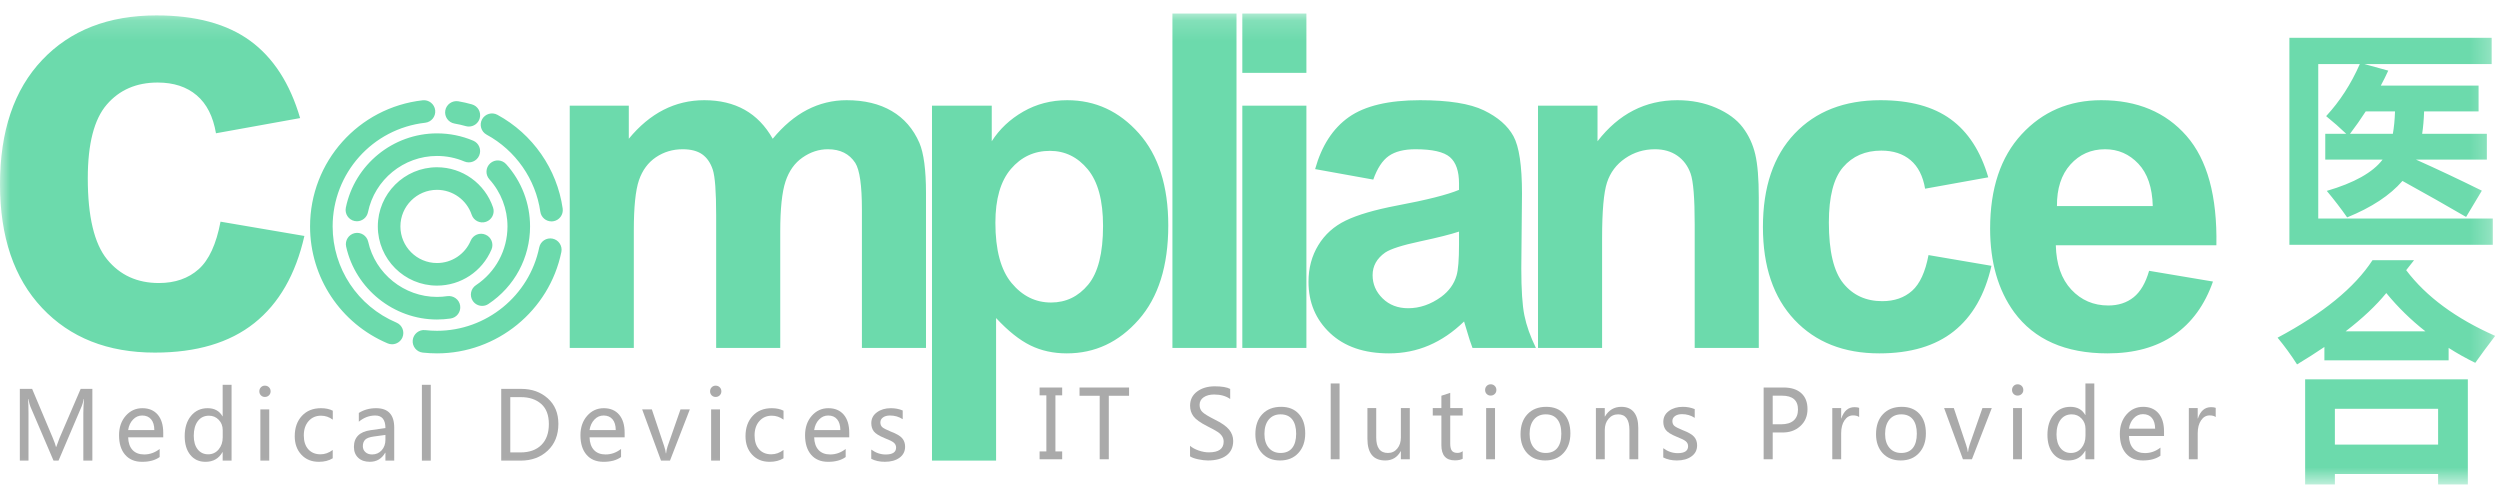 <?xml version="1.0" encoding="UTF-8"?>
<svg width="123px" height="24px" viewBox="0 0 123 24" version="1.1" xmlns="http://www.w3.org/2000/svg" xmlns:xlink="http://www.w3.org/1999/xlink">
    <!-- Generator: Sketch 40.3 (33839) - http://www.bohemiancoding.com/sketch -->
    <title>Logo</title>
    <desc>Created with Sketch.</desc>
    <defs>
        <polygon id="path-1" points="0 23.333 122.763 23.333 122.763 0.165 0 0.165"></polygon>
        <polygon id="path-3" points="0 23.836 122.763 23.836 122.763 0.667 0 0.667"></polygon>
    </defs>
    <g id="Page-1" stroke="none" stroke-width="1" fill="none" fill-rule="evenodd">
        <g id="2-1-1-1-首营-产品资质-产品资质查询" transform="translate(-30, -13)">
            <g id="header">
                <g id="Logo" transform="translate(30, 13)">
                    <g id="Group-3" transform="translate(0, 0.502)">
                        <mask id="mask-2" fill="white">
                            <use xlink:href="#path-1"></use>
                        </mask>
                        <g id="Clip-2"></g>
                        <path d="M19.8,16.098 C19.71,16.309 19.504,16.436 19.288,16.436 C19.215,16.436 19.142,16.422 19.072,16.392 C16.753,15.41 15.255,13.151 15.255,10.639 C15.255,7.456 17.637,4.789 20.796,4.432 C21.099,4.398 21.376,4.618 21.411,4.922 C21.446,5.228 21.226,5.502 20.921,5.537 C18.325,5.83 16.366,8.023 16.366,10.639 C16.366,12.704 17.598,14.561 19.505,15.37 C19.787,15.489 19.919,15.814 19.8,16.098 L19.8,16.098 Z M24.258,9.706 C24.357,9.996 24.201,10.312 23.911,10.411 C23.62,10.51 23.304,10.354 23.206,10.062 C22.958,9.33 22.272,8.838 21.5,8.838 C20.508,8.838 19.7,9.646 19.7,10.639 C19.7,11.632 20.508,12.439 21.5,12.439 C22.225,12.439 22.876,12.007 23.159,11.338 C23.278,11.054 23.608,10.922 23.888,11.044 C24.17,11.163 24.302,11.488 24.182,11.772 C23.724,12.853 22.672,13.55 21.5,13.55 C19.895,13.55 18.589,12.244 18.589,10.639 C18.589,9.034 19.895,7.727 21.5,7.727 C22.749,7.727 23.857,8.522 24.258,9.706 L24.258,9.706 Z M21.908,4.934 C21.96,4.633 22.251,4.432 22.55,4.481 C22.777,4.52 23.001,4.571 23.219,4.633 C23.514,4.716 23.686,5.024 23.602,5.318 C23.534,5.564 23.31,5.724 23.068,5.724 C23.018,5.724 22.968,5.717 22.917,5.703 C22.736,5.652 22.55,5.61 22.362,5.577 C22.059,5.525 21.856,5.237 21.908,4.934 L21.908,4.934 Z M27.684,9.758 C27.727,10.061 27.516,10.342 27.212,10.386 C27.186,10.389 27.16,10.391 27.134,10.391 C26.861,10.391 26.624,10.192 26.584,9.914 C26.357,8.316 25.369,6.899 23.942,6.123 C23.672,5.976 23.572,5.639 23.718,5.368 C23.865,5.1 24.204,5 24.472,5.146 C26.208,6.089 27.408,7.814 27.684,9.758 L27.684,9.758 Z M27.619,11.896 C27.026,14.787 24.453,16.884 21.5,16.884 C21.263,16.884 21.029,16.87 20.799,16.846 C20.494,16.813 20.274,16.538 20.306,16.233 C20.34,15.928 20.619,15.704 20.918,15.74 C21.11,15.761 21.303,15.773 21.5,15.773 C23.928,15.773 26.043,14.049 26.53,11.672 C26.592,11.371 26.881,11.178 27.186,11.239 C27.487,11.301 27.68,11.595 27.619,11.896 L27.619,11.896 Z M24.968,10.639 C24.968,9.78 24.652,8.956 24.078,8.32 C23.872,8.09 23.89,7.74 24.118,7.534 C24.346,7.328 24.698,7.347 24.903,7.575 C25.661,8.417 26.079,9.506 26.079,10.639 C26.079,12.176 25.314,13.602 24.03,14.454 C23.936,14.518 23.829,14.548 23.724,14.548 C23.543,14.548 23.367,14.461 23.26,14.3 C23.09,14.044 23.16,13.699 23.415,13.53 C24.388,12.884 24.968,11.803 24.968,10.639 L24.968,10.639 Z M22.01,14.068 C22.312,14.029 22.596,14.234 22.64,14.538 C22.684,14.842 22.474,15.124 22.17,15.169 C21.952,15.2 21.728,15.218 21.5,15.218 C19.369,15.218 17.489,13.709 17.03,11.63 C16.963,11.33 17.153,11.034 17.452,10.968 C17.751,10.902 18.048,11.091 18.115,11.391 C18.462,12.964 19.886,14.106 21.5,14.106 C21.674,14.106 21.843,14.093 22.01,14.068 L22.01,14.068 Z M21.5,6.06 C22.117,6.06 22.716,6.18 23.282,6.419 C23.565,6.538 23.698,6.864 23.578,7.147 C23.459,7.43 23.132,7.562 22.85,7.444 C22.422,7.262 21.968,7.171 21.5,7.171 C19.86,7.171 18.432,8.336 18.104,9.94 C18.05,10.202 17.818,10.384 17.56,10.384 C17.523,10.384 17.485,10.38 17.448,10.373 C17.147,10.311 16.953,10.017 17.015,9.716 C17.448,7.598 19.334,6.06 21.5,6.06 L21.5,6.06 Z M10.85,10.404 L14.976,11.107 C14.547,13 13.725,14.43 12.51,15.396 C11.294,16.362 9.664,16.846 7.622,16.846 C5.3,16.846 3.45,16.114 2.07,14.649 C0.69,13.184 0,11.156 0,8.566 C0,5.946 0.692,3.906 2.078,2.446 C3.462,0.986 5.336,0.256 7.697,0.256 C9.63,0.256 11.166,0.672 12.308,1.504 C13.448,2.336 14.268,3.604 14.766,5.308 L10.626,6.055 C10.486,5.228 10.17,4.605 9.677,4.187 C9.184,3.768 8.544,3.559 7.757,3.559 C6.71,3.559 5.876,3.92 5.253,4.643 C4.63,5.365 4.319,6.574 4.319,8.267 C4.319,10.15 4.636,11.48 5.268,12.258 C5.901,13.034 6.75,13.423 7.816,13.423 C8.614,13.423 9.266,13.196 9.774,12.743 C10.282,12.29 10.641,11.51 10.85,10.404 L10.85,10.404 Z M101.202,9.636 C101.195,8.775 101.416,8.094 101.864,7.593 C102.314,7.092 102.882,6.841 103.57,6.841 C104.214,6.841 104.76,7.079 105.208,7.554 C105.658,8.029 105.893,8.723 105.916,9.636 L101.202,9.636 Z M107.576,6.184 C106.551,5.014 105.152,4.428 103.38,4.428 C101.801,4.428 100.496,4.988 99.463,6.106 C98.431,7.224 97.914,8.772 97.914,10.746 C97.914,12.4 98.307,13.769 99.093,14.854 C100.088,16.208 101.621,16.884 103.694,16.884 C105.002,16.884 106.093,16.584 106.965,15.982 C107.836,15.379 108.474,14.502 108.878,13.35 L105.736,12.822 C105.564,13.421 105.31,13.855 104.973,14.124 C104.636,14.394 104.221,14.528 103.727,14.528 C103.002,14.528 102.396,14.268 101.91,13.748 C101.423,13.228 101.169,12.501 101.146,11.566 L109.046,11.566 C109.091,9.15 108.601,7.356 107.576,6.184 L107.576,6.184 Z M94.883,12.048 L97.98,12.576 C97.658,13.997 97.042,15.07 96.129,15.796 C95.216,16.522 93.993,16.884 92.46,16.884 C90.716,16.884 89.326,16.335 88.29,15.235 C87.254,14.135 86.736,12.613 86.736,10.668 C86.736,8.7 87.256,7.168 88.296,6.072 C89.336,4.977 90.742,4.428 92.516,4.428 C93.967,4.428 95.12,4.741 95.977,5.366 C96.834,5.99 97.449,6.942 97.823,8.222 L94.715,8.782 C94.61,8.162 94.372,7.694 94.002,7.38 C93.632,7.066 93.151,6.908 92.56,6.908 C91.775,6.908 91.148,7.18 90.681,7.722 C90.213,8.264 89.98,9.172 89.98,10.443 C89.98,11.858 90.217,12.856 90.692,13.44 C91.167,14.023 91.805,14.315 92.605,14.315 C93.204,14.315 93.694,14.145 94.076,13.804 C94.457,13.464 94.726,12.878 94.883,12.048 L94.883,12.048 Z M86.358,7.088 C86.474,7.582 86.532,8.289 86.532,9.209 L86.532,16.615 L83.379,16.615 L83.379,10.533 C83.379,9.246 83.312,8.414 83.177,8.036 C83.042,7.658 82.823,7.365 82.52,7.155 C82.217,6.946 81.852,6.841 81.426,6.841 C80.88,6.841 80.39,6.991 79.956,7.29 C79.522,7.589 79.225,7.986 79.064,8.48 C78.903,8.973 78.823,9.886 78.823,11.218 L78.823,16.615 L75.67,16.615 L75.67,4.698 L78.598,4.698 L78.598,6.448 C79.638,5.102 80.947,4.428 82.526,4.428 C83.222,4.428 83.858,4.554 84.434,4.804 C85.01,5.055 85.445,5.375 85.741,5.764 C86.036,6.153 86.242,6.594 86.358,7.088 L86.358,7.088 Z M71.784,11.52 C71.784,12.276 71.743,12.789 71.661,13.058 C71.541,13.47 71.291,13.818 70.909,14.102 C70.393,14.476 69.85,14.663 69.282,14.663 C68.773,14.663 68.354,14.502 68.025,14.18 C67.696,13.858 67.532,13.477 67.532,13.036 C67.532,12.587 67.737,12.216 68.149,11.925 C68.418,11.745 68.99,11.562 69.866,11.375 C70.741,11.188 71.38,11.027 71.784,10.892 L71.784,11.52 Z M74.848,12.699 L74.882,9.018 C74.882,7.649 74.742,6.708 74.461,6.196 C74.18,5.684 73.696,5.261 73.008,4.928 C72.319,4.595 71.272,4.428 69.866,4.428 C68.317,4.428 67.15,4.706 66.364,5.259 C65.579,5.813 65.025,6.666 64.704,7.818 L67.565,8.334 C67.76,7.78 68.014,7.393 68.328,7.172 C68.642,6.952 69.08,6.841 69.641,6.841 C70.472,6.841 71.036,6.97 71.336,7.228 C71.635,7.486 71.784,7.919 71.784,8.525 L71.784,8.839 C71.216,9.078 70.195,9.336 68.721,9.613 C67.628,9.822 66.792,10.068 66.213,10.348 C65.633,10.628 65.182,11.032 64.861,11.56 C64.539,12.088 64.378,12.688 64.378,13.361 C64.378,14.378 64.732,15.22 65.439,15.886 C66.146,16.552 67.112,16.884 68.34,16.884 C69.035,16.884 69.69,16.754 70.303,16.492 C70.916,16.23 71.493,15.838 72.032,15.314 C72.054,15.374 72.091,15.497 72.144,15.684 C72.263,16.096 72.364,16.406 72.446,16.615 L75.566,16.615 C75.29,16.047 75.1,15.514 75,15.016 C74.898,14.518 74.848,13.746 74.848,12.699 L74.848,12.699 Z M61.122,16.616 L64.275,16.616 L64.275,4.698 L61.122,4.698 L61.122,16.616 Z M61.122,3.082 L64.275,3.082 L64.275,0.164 L61.122,0.164 L61.122,3.082 Z M57.683,16.615 L60.836,16.615 L60.836,0.164 L57.683,0.164 L57.683,16.615 Z M53.54,13.502 C53.054,14.089 52.444,14.382 51.711,14.382 C50.948,14.382 50.301,14.062 49.77,13.423 C49.238,12.783 48.973,11.794 48.973,10.455 C48.973,9.288 49.228,8.407 49.736,7.812 C50.245,7.217 50.884,6.92 51.655,6.92 C52.396,6.92 53.017,7.223 53.518,7.828 C54.019,8.434 54.27,9.362 54.27,10.612 C54.27,11.951 54.026,12.914 53.54,13.502 L53.54,13.502 Z M52.508,4.428 C51.715,4.428 50.993,4.616 50.342,4.99 C49.692,5.364 49.175,5.85 48.794,6.448 L48.794,4.698 L45.854,4.698 L45.854,22.16 L49.007,22.16 L49.007,15.146 C49.598,15.781 50.161,16.23 50.696,16.492 C51.23,16.754 51.827,16.884 52.486,16.884 C53.87,16.884 55.048,16.333 56.02,15.23 C56.993,14.126 57.479,12.58 57.479,10.59 C57.479,8.652 56.996,7.141 56.032,6.056 C55.066,4.971 53.892,4.428 52.508,4.428 L52.508,4.428 Z M45.234,6.527 C45.45,7.036 45.559,7.859 45.559,8.996 L45.559,16.615 L42.406,16.615 L42.406,9.804 C42.406,8.622 42.297,7.859 42.08,7.514 C41.788,7.066 41.34,6.841 40.734,6.841 C40.292,6.841 39.877,6.976 39.488,7.246 C39.099,7.514 38.818,7.909 38.646,8.429 C38.474,8.949 38.388,9.77 38.388,10.892 L38.388,16.615 L35.235,16.615 L35.235,10.084 C35.235,8.925 35.179,8.176 35.067,7.84 C34.954,7.504 34.78,7.253 34.545,7.088 C34.31,6.924 33.99,6.841 33.586,6.841 C33.099,6.841 32.662,6.972 32.272,7.234 C31.884,7.496 31.605,7.874 31.436,8.367 C31.268,8.861 31.184,9.68 31.184,10.825 L31.184,16.615 L28.031,16.615 L28.031,4.698 L30.937,4.698 L30.937,6.325 C31.977,5.061 33.215,4.428 34.652,4.428 C35.414,4.428 36.077,4.586 36.638,4.9 C37.199,5.214 37.659,5.69 38.018,6.325 C38.542,5.69 39.106,5.214 39.712,4.9 C40.318,4.586 40.966,4.428 41.654,4.428 C42.529,4.428 43.27,4.606 43.876,4.962 C44.482,5.317 44.934,5.839 45.234,6.527 L45.234,6.527 Z M115.404,15.8 C116.236,15.161 116.903,14.533 117.405,13.916 C117.978,14.615 118.621,15.242 119.331,15.8 L115.404,15.8 Z M118.384,12.791 L118.771,12.3 L116.727,12.3 C115.844,13.653 114.288,14.923 112.057,16.112 C112.402,16.528 112.721,16.966 113.015,17.427 C113.496,17.137 113.944,16.851 114.36,16.569 L114.36,17.226 L120.472,17.226 L120.472,16.614 C120.888,16.881 121.325,17.126 121.784,17.349 C122.056,16.962 122.383,16.52 122.763,16.023 C120.826,15.168 119.366,14.091 118.384,12.791 L118.384,12.791 Z M114.876,21.372 L119.955,21.372 L119.955,19.611 L114.876,19.611 L114.876,21.372 Z M113.413,23.334 L114.876,23.334 L114.876,22.82 L119.955,22.82 L119.955,23.334 L121.418,23.334 L121.418,18.162 L113.413,18.162 L113.413,23.334 Z M116.394,4.978 L117.835,4.978 C117.821,5.402 117.785,5.77 117.728,6.082 L115.619,6.082 C115.891,5.725 116.15,5.358 116.394,4.978 L116.394,4.978 Z M122.645,10.25 L114.058,10.25 L114.058,2.65 L116.103,2.65 C115.672,3.63 115.12,4.484 114.446,5.212 C114.804,5.502 115.134,5.792 115.436,6.082 L114.403,6.082 L114.403,7.352 L117.222,7.352 C116.741,7.984 115.827,8.496 114.478,8.89 C114.844,9.328 115.178,9.763 115.479,10.194 C116.684,9.704 117.592,9.106 118.201,8.4 C119.384,9.054 120.428,9.644 121.332,10.172 L122.107,8.879 C120.995,8.329 119.916,7.82 118.868,7.352 L122.354,7.352 L122.354,6.082 L119.17,6.082 C119.22,5.755 119.252,5.387 119.266,4.978 L121.946,4.978 L121.946,3.708 L117.136,3.708 C117.265,3.47 117.387,3.226 117.502,2.973 L116.329,2.65 L122.591,2.65 L122.591,1.357 L112.638,1.357 L112.638,11.542 L122.645,11.542 L122.645,10.25 Z" id="Fill-1" fill="#6CDAAC" mask="url(#mask-2)"></path>
                    </g>
                    <polygon id="Fill-4" fill="#AAAAAA" points="52.259 19.451 51.927 19.451 51.927 22.21 52.259 22.21 52.259 22.596 51.148 22.596 51.148 22.21 51.481 22.21 51.481 19.451 51.148 19.451 51.148 19.066 52.259 19.066"></polygon>
                    <polygon id="Fill-6" fill="#AAAAAA" points="55.55 19.472 54.553 19.472 54.553 22.596 54.105 22.596 54.105 19.472 53.113 19.472 53.113 19.066 55.55 19.066"></polygon>
                    <path d="M58.55,21.933 C58.655,22.027 58.797,22.104 58.973,22.165 C59.15,22.226 59.318,22.256 59.477,22.256 C59.962,22.256 60.204,22.08 60.204,21.727 C60.204,21.629 60.178,21.54 60.126,21.461 C60.074,21.382 60.003,21.312 59.912,21.252 C59.821,21.191 59.651,21.097 59.401,20.971 C59.055,20.795 58.827,20.631 58.717,20.48 C58.607,20.329 58.552,20.156 58.552,19.962 C58.552,19.669 58.667,19.436 58.897,19.264 C59.128,19.092 59.419,19.007 59.769,19.007 C60.113,19.007 60.365,19.05 60.525,19.135 L60.525,19.631 C60.317,19.484 60.054,19.41 59.736,19.41 C59.525,19.41 59.353,19.455 59.22,19.546 C59.087,19.636 59.02,19.762 59.02,19.922 C59.02,20.066 59.066,20.182 59.159,20.272 C59.251,20.362 59.451,20.484 59.758,20.639 C60.097,20.804 60.335,20.97 60.47,21.135 C60.605,21.301 60.673,21.487 60.673,21.694 C60.673,22.003 60.563,22.241 60.342,22.407 C60.122,22.572 59.817,22.655 59.426,22.655 C59.289,22.655 59.13,22.636 58.948,22.597 C58.765,22.558 58.633,22.51 58.55,22.452 L58.55,21.933 Z" id="Fill-8" fill="#AAAAAA"></path>
                    <path d="M62.21,21.35 C62.21,21.64 62.281,21.868 62.425,22.035 C62.569,22.202 62.761,22.286 63.003,22.286 C63.253,22.286 63.444,22.204 63.575,22.041 C63.705,21.878 63.771,21.643 63.771,21.338 C63.771,21.031 63.705,20.796 63.575,20.632 C63.444,20.468 63.253,20.386 63.003,20.386 C62.759,20.386 62.565,20.472 62.423,20.642 C62.281,20.814 62.21,21.05 62.21,21.35 M61.764,21.363 C61.764,20.947 61.878,20.618 62.105,20.378 C62.333,20.137 62.641,20.016 63.031,20.016 C63.401,20.016 63.691,20.132 63.901,20.364 C64.112,20.596 64.217,20.916 64.217,21.324 C64.217,21.722 64.105,22.044 63.88,22.288 C63.656,22.532 63.355,22.655 62.977,22.655 C62.609,22.655 62.314,22.536 62.094,22.3 C61.874,22.062 61.764,21.751 61.764,21.363" id="Fill-10" fill="#AAAAAA"></path>
                    <mask id="mask-4" fill="white">
                        <use xlink:href="#path-3"></use>
                    </mask>
                    <g id="Clip-13"></g>
                    <polygon id="Fill-12" fill="#AAAAAA" mask="url(#mask-4)" points="65.47 22.596 65.907 22.596 65.907 18.866 65.47 18.866"></polygon>
                    <path d="M69.362,22.596 L68.923,22.596 L68.923,22.199 L68.914,22.199 C68.749,22.503 68.495,22.655 68.154,22.655 C67.57,22.655 67.277,22.298 67.277,21.584 L67.277,20.076 L67.71,20.076 L67.71,21.518 C67.71,22.03 67.902,22.286 68.285,22.286 C68.476,22.286 68.629,22.214 68.746,22.07 C68.864,21.927 68.923,21.746 68.923,21.526 L68.923,20.076 L69.362,20.076 L69.362,22.596 Z" id="Fill-14" fill="#AAAAAA" mask="url(#mask-4)"></path>
                    <path d="M71.964,22.571 C71.869,22.624 71.74,22.65 71.578,22.65 C71.137,22.65 70.916,22.4 70.916,21.9 L70.916,20.445 L70.492,20.445 L70.492,20.076 L70.916,20.076 L70.916,19.47 L71.351,19.328 L71.351,20.076 L71.964,20.076 L71.964,20.445 L71.351,20.445 L71.351,21.821 C71.351,21.986 71.378,22.105 71.433,22.176 C71.488,22.248 71.58,22.283 71.707,22.283 C71.806,22.283 71.891,22.255 71.964,22.199 L71.964,22.571 Z" id="Fill-15" fill="#AAAAAA" mask="url(#mask-4)"></path>
                    <path d="M73.118,22.596 L73.555,22.596 L73.555,20.076 L73.118,20.076 L73.118,22.596 Z M73.067,19.187 C73.067,19.108 73.093,19.042 73.146,18.988 C73.199,18.934 73.264,18.907 73.341,18.907 C73.42,18.907 73.487,18.933 73.541,18.986 C73.595,19.04 73.622,19.106 73.622,19.187 C73.622,19.266 73.595,19.332 73.541,19.384 C73.487,19.436 73.42,19.463 73.341,19.463 C73.263,19.463 73.197,19.436 73.145,19.384 C73.093,19.332 73.067,19.266 73.067,19.187 L73.067,19.187 Z" id="Fill-16" fill="#AAAAAA" mask="url(#mask-4)"></path>
                    <path d="M75.256,21.35 C75.256,21.64 75.328,21.868 75.471,22.035 C75.615,22.202 75.808,22.286 76.05,22.286 C76.3,22.286 76.49,22.204 76.621,22.041 C76.752,21.878 76.817,21.643 76.817,21.338 C76.817,21.031 76.752,20.796 76.621,20.632 C76.49,20.468 76.3,20.386 76.05,20.386 C75.804,20.386 75.611,20.472 75.469,20.642 C75.327,20.814 75.256,21.05 75.256,21.35 M74.81,21.363 C74.81,20.947 74.924,20.618 75.152,20.378 C75.379,20.137 75.687,20.016 76.076,20.016 C76.447,20.016 76.737,20.132 76.948,20.364 C77.158,20.596 77.263,20.916 77.263,21.324 C77.263,21.722 77.151,22.044 76.926,22.288 C76.702,22.532 76.401,22.655 76.023,22.655 C75.655,22.655 75.36,22.536 75.14,22.3 C74.92,22.062 74.81,21.751 74.81,21.363" id="Fill-17" fill="#AAAAAA" mask="url(#mask-4)"></path>
                    <path d="M80.603,22.596 L80.168,22.596 L80.168,21.162 C80.168,20.644 79.983,20.386 79.613,20.386 C79.421,20.386 79.263,20.458 79.14,20.604 C79.017,20.75 78.955,20.934 78.955,21.158 L78.955,22.596 L78.518,22.596 L78.518,20.076 L78.955,20.076 L78.955,20.493 L78.964,20.493 C79.149,20.175 79.419,20.016 79.773,20.016 C80.043,20.016 80.25,20.105 80.391,20.282 C80.533,20.459 80.603,20.717 80.603,21.055 L80.603,22.596 Z" id="Fill-18" fill="#AAAAAA" mask="url(#mask-4)"></path>
                    <path d="M81.832,22.051 C82.052,22.213 82.29,22.295 82.544,22.295 C82.884,22.295 83.054,22.181 83.054,21.953 C83.054,21.856 83.017,21.776 82.943,21.713 C82.869,21.649 82.718,21.575 82.49,21.488 C82.216,21.375 82.04,21.264 81.957,21.154 C81.875,21.044 81.835,20.911 81.835,20.755 C81.835,20.531 81.928,20.352 82.112,20.218 C82.297,20.083 82.525,20.016 82.796,20.016 C83.006,20.016 83.2,20.053 83.38,20.128 L83.38,20.559 C83.196,20.437 82.986,20.376 82.754,20.376 C82.614,20.376 82.5,20.407 82.412,20.469 C82.324,20.532 82.281,20.614 82.281,20.715 C82.281,20.815 82.312,20.895 82.375,20.951 C82.438,21.007 82.578,21.079 82.796,21.167 C83.07,21.271 83.257,21.38 83.353,21.493 C83.45,21.605 83.498,21.744 83.498,21.909 C83.498,22.141 83.406,22.323 83.22,22.455 C83.036,22.589 82.796,22.655 82.502,22.655 C82.246,22.655 82.023,22.605 81.832,22.507 L81.832,22.051 Z" id="Fill-19" fill="#AAAAAA" mask="url(#mask-4)"></path>
                    <path d="M87.217,19.467 L87.217,20.875 L87.629,20.875 C87.901,20.875 88.108,20.813 88.249,20.687 C88.39,20.562 88.461,20.382 88.461,20.148 C88.461,19.694 88.198,19.467 87.671,19.467 L87.217,19.467 Z M87.217,21.277 L87.217,22.595 L86.771,22.595 L86.771,19.065 L87.752,19.065 C88.125,19.065 88.415,19.158 88.62,19.342 C88.826,19.525 88.929,19.788 88.929,20.13 C88.929,20.477 88.809,20.757 88.567,20.972 C88.327,21.187 88.026,21.288 87.665,21.277 L87.217,21.277 Z" id="Fill-20" fill="#AAAAAA" mask="url(#mask-4)"></path>
                    <path d="M91.47,20.518 C91.398,20.464 91.297,20.438 91.169,20.438 C91,20.438 90.86,20.519 90.75,20.68 C90.64,20.842 90.585,21.056 90.585,21.32 L90.585,22.596 L90.148,22.596 L90.148,20.076 L90.585,20.076 L90.585,20.588 L90.594,20.588 C90.718,20.218 90.934,20.032 91.24,20.032 C91.34,20.032 91.416,20.044 91.47,20.066 L91.47,20.518 Z" id="Fill-21" fill="#AAAAAA" mask="url(#mask-4)"></path>
                    <path d="M92.747,21.35 C92.747,21.64 92.818,21.868 92.962,22.035 C93.106,22.202 93.298,22.286 93.54,22.286 C93.79,22.286 93.981,22.204 94.112,22.041 C94.242,21.878 94.308,21.643 94.308,21.338 C94.308,21.031 94.242,20.796 94.112,20.632 C93.981,20.468 93.79,20.386 93.54,20.386 C93.296,20.386 93.102,20.472 92.96,20.642 C92.818,20.814 92.747,21.05 92.747,21.35 M92.301,21.363 C92.301,20.947 92.415,20.618 92.642,20.378 C92.87,20.137 93.178,20.016 93.568,20.016 C93.938,20.016 94.228,20.132 94.438,20.364 C94.649,20.596 94.754,20.916 94.754,21.324 C94.754,21.722 94.642,22.044 94.417,22.288 C94.193,22.532 93.892,22.655 93.514,22.655 C93.146,22.655 92.851,22.536 92.631,22.3 C92.411,22.062 92.301,21.751 92.301,21.363" id="Fill-22" fill="#AAAAAA" mask="url(#mask-4)"></path>
                    <path d="M97.996,20.076 L97.019,22.596 L96.577,22.596 L95.65,20.076 L96.127,20.076 L96.729,21.876 C96.778,22.02 96.807,22.141 96.816,22.238 L96.827,22.238 C96.842,22.11 96.868,21.993 96.905,21.885 L97.536,20.076 L97.996,20.076 Z" id="Fill-23" fill="#AAAAAA" mask="url(#mask-4)"></path>
                    <path d="M99.043,22.596 L99.48,22.596 L99.48,20.076 L99.043,20.076 L99.043,22.596 Z M98.992,19.187 C98.992,19.108 99.018,19.042 99.071,18.988 C99.124,18.934 99.189,18.907 99.266,18.907 C99.345,18.907 99.411,18.933 99.466,18.986 C99.52,19.04 99.547,19.106 99.547,19.187 C99.547,19.266 99.52,19.332 99.466,19.384 C99.411,19.436 99.345,19.463 99.266,19.463 C99.187,19.463 99.122,19.436 99.07,19.384 C99.018,19.332 98.992,19.266 98.992,19.187 L98.992,19.187 Z" id="Fill-24" fill="#AAAAAA" mask="url(#mask-4)"></path>
                    <path d="M102.606,21.096 C102.606,20.894 102.54,20.725 102.41,20.589 C102.28,20.453 102.12,20.386 101.93,20.386 C101.698,20.386 101.515,20.474 101.381,20.651 C101.248,20.828 101.18,21.069 101.18,21.374 C101.18,21.656 101.245,21.878 101.373,22.041 C101.502,22.204 101.674,22.286 101.888,22.286 C102.098,22.286 102.271,22.206 102.404,22.046 C102.538,21.886 102.606,21.686 102.606,21.447 L102.606,21.096 Z M103.04,22.596 L102.603,22.596 L102.603,22.176 L102.594,22.176 C102.414,22.496 102.135,22.655 101.756,22.655 C101.444,22.655 101.196,22.542 101.011,22.314 C100.827,22.087 100.734,21.78 100.734,21.395 C100.734,20.978 100.839,20.644 101.047,20.393 C101.255,20.142 101.527,20.016 101.863,20.016 C102.199,20.016 102.443,20.15 102.594,20.417 L102.603,20.417 L102.603,18.865 L103.04,18.865 L103.04,22.596 Z" id="Fill-25" fill="#AAAAAA" mask="url(#mask-4)"></path>
                    <path d="M106.032,21.092 C106.031,20.864 105.978,20.688 105.874,20.563 C105.77,20.439 105.624,20.376 105.435,20.376 C105.261,20.376 105.11,20.442 104.984,20.575 C104.856,20.706 104.776,20.879 104.744,21.092 L106.032,21.092 Z M106.47,21.45 L104.744,21.45 C104.751,21.718 104.824,21.926 104.96,22.073 C105.097,22.219 105.288,22.292 105.533,22.292 C105.81,22.292 106.063,22.202 106.294,22.022 L106.294,22.42 C106.076,22.577 105.789,22.655 105.43,22.655 C105.074,22.655 104.796,22.54 104.596,22.308 C104.396,22.078 104.296,21.757 104.296,21.347 C104.296,20.961 104.406,20.642 104.624,20.392 C104.844,20.141 105.116,20.016 105.442,20.016 C105.764,20.016 106.016,20.122 106.198,20.334 C106.379,20.546 106.47,20.842 106.47,21.224 L106.47,21.45 Z" id="Fill-26" fill="#AAAAAA" mask="url(#mask-4)"></path>
                    <path d="M109.013,20.518 C108.94,20.464 108.839,20.438 108.712,20.438 C108.542,20.438 108.403,20.519 108.293,20.68 C108.183,20.842 108.127,21.056 108.127,21.32 L108.127,22.596 L107.691,22.596 L107.691,20.076 L108.127,20.076 L108.127,20.588 L108.137,20.588 C108.261,20.218 108.477,20.032 108.783,20.032 C108.883,20.032 108.959,20.044 109.013,20.066 L109.013,20.518 Z" id="Fill-27" fill="#AAAAAA" mask="url(#mask-4)"></path>
                    <path d="M4.1,22.662 L4.1,20.324 C4.1,20.132 4.112,19.9 4.134,19.63 L4.122,19.63 C4.084,19.8 4.05,19.918 4.02,19.985 L2.88,22.662 L2.633,22.662 L1.496,20.006 C1.469,19.945 1.435,19.819 1.393,19.63 L1.38,19.63 C1.394,19.794 1.402,20.032 1.402,20.344 L1.402,22.662 L0.976,22.662 L0.976,19.132 L1.58,19.132 L2.6,21.553 C2.677,21.738 2.728,21.882 2.753,21.985 L2.769,21.985 C2.846,21.768 2.901,21.621 2.932,21.544 L3.969,19.132 L4.544,19.132 L4.544,22.662 L4.1,22.662 Z" id="Fill-28" fill="#AAAAAA" mask="url(#mask-4)"></path>
                    <path d="M7.593,21.158 C7.592,20.93 7.539,20.754 7.435,20.63 C7.331,20.506 7.185,20.443 6.996,20.443 C6.822,20.443 6.671,20.508 6.545,20.642 C6.417,20.773 6.337,20.946 6.305,21.158 L7.593,21.158 Z M8.031,21.516 L6.305,21.516 C6.312,21.784 6.385,21.993 6.521,22.14 C6.658,22.286 6.849,22.359 7.094,22.359 C7.371,22.359 7.624,22.269 7.855,22.088 L7.855,22.486 C7.637,22.644 7.35,22.722 6.991,22.722 C6.635,22.722 6.357,22.606 6.157,22.375 C5.957,22.144 5.857,21.824 5.857,21.414 C5.857,21.028 5.967,20.709 6.185,20.459 C6.405,20.208 6.677,20.083 7.003,20.083 C7.325,20.083 7.577,20.189 7.759,20.4 C7.94,20.613 8.031,20.909 8.031,21.29 L8.031,21.516 Z" id="Fill-29" fill="#AAAAAA" mask="url(#mask-4)"></path>
                    <path d="M10.958,21.163 C10.958,20.961 10.893,20.792 10.763,20.656 C10.633,20.52 10.472,20.452 10.282,20.452 C10.051,20.452 9.867,20.54 9.733,20.718 C9.6,20.895 9.533,21.136 9.533,21.441 C9.533,21.722 9.597,21.944 9.725,22.108 C9.855,22.271 10.026,22.352 10.24,22.352 C10.451,22.352 10.623,22.272 10.757,22.112 C10.891,21.952 10.958,21.752 10.958,21.514 L10.958,21.163 Z M11.393,22.662 L10.955,22.662 L10.955,22.243 L10.947,22.243 C10.767,22.562 10.487,22.722 10.109,22.722 C9.796,22.722 9.548,22.608 9.363,22.381 C9.179,22.154 9.087,21.847 9.087,21.462 C9.087,21.045 9.191,20.711 9.399,20.46 C9.607,20.208 9.879,20.083 10.215,20.083 C10.551,20.083 10.795,20.216 10.947,20.484 L10.955,20.484 L10.955,18.932 L11.393,18.932 L11.393,22.662 Z" id="Fill-30" fill="#AAAAAA" mask="url(#mask-4)"></path>
                    <path d="M12.81,22.662 L13.247,22.662 L13.247,20.142 L12.81,20.142 L12.81,22.662 Z M12.759,19.254 C12.759,19.175 12.785,19.108 12.838,19.054 C12.891,19 12.955,18.974 13.033,18.974 C13.112,18.974 13.178,19 13.233,19.053 C13.287,19.106 13.314,19.173 13.314,19.254 C13.314,19.332 13.287,19.398 13.233,19.451 C13.178,19.503 13.112,19.53 13.033,19.53 C12.954,19.53 12.889,19.503 12.837,19.451 C12.785,19.398 12.759,19.332 12.759,19.254 L12.759,19.254 Z" id="Fill-31" fill="#AAAAAA" mask="url(#mask-4)"></path>
                    <path d="M16.37,22.548 C16.181,22.664 15.954,22.722 15.688,22.722 C15.331,22.722 15.045,22.604 14.827,22.37 C14.61,22.137 14.501,21.834 14.501,21.462 C14.501,21.048 14.619,20.715 14.853,20.462 C15.087,20.209 15.4,20.083 15.793,20.083 C16.019,20.083 16.212,20.124 16.373,20.206 L16.373,20.648 C16.199,20.517 16.005,20.452 15.793,20.452 C15.543,20.452 15.339,20.54 15.183,20.718 C15.026,20.895 14.947,21.13 14.947,21.425 C14.947,21.715 15.022,21.942 15.169,22.106 C15.317,22.27 15.517,22.352 15.769,22.352 C15.981,22.352 16.181,22.281 16.37,22.138 L16.37,22.548 Z" id="Fill-32" fill="#AAAAAA" mask="url(#mask-4)"></path>
                    <path d="M18.386,21.477 C18.183,21.505 18.044,21.556 17.967,21.632 C17.891,21.709 17.852,21.815 17.852,21.951 C17.852,22.071 17.894,22.169 17.978,22.245 C18.061,22.321 18.171,22.359 18.308,22.359 C18.498,22.359 18.654,22.291 18.778,22.155 C18.901,22.018 18.963,21.846 18.963,21.639 L18.963,21.398 L18.386,21.477 Z M17.654,20.317 C17.9,20.161 18.182,20.083 18.504,20.083 C19.098,20.083 19.396,20.402 19.396,21.04 L19.396,22.662 L18.963,22.662 L18.963,22.273 L18.952,22.273 C18.781,22.572 18.529,22.721 18.196,22.721 C17.956,22.721 17.766,22.656 17.625,22.523 C17.484,22.391 17.413,22.213 17.413,21.988 C17.413,21.517 17.686,21.243 18.232,21.165 L18.963,21.061 C18.963,20.649 18.796,20.443 18.463,20.443 C18.168,20.443 17.898,20.545 17.654,20.748 L17.654,20.317 Z" id="Fill-33" fill="#AAAAAA" mask="url(#mask-4)"></path>
                    <polygon id="Fill-34" fill="#AAAAAA" mask="url(#mask-4)" points="20.757 22.663 21.194 22.663 21.194 18.932 20.757 18.932"></polygon>
                    <path d="M25.106,19.539 L25.106,22.259 L25.608,22.259 C26.046,22.259 26.389,22.137 26.635,21.892 C26.881,21.647 27.004,21.305 27.004,20.864 C27.004,20.424 26.878,20.093 26.625,19.871 C26.372,19.649 26.04,19.539 25.628,19.539 L25.106,19.539 Z M24.66,22.663 L24.66,19.133 L25.646,19.133 C26.17,19.133 26.604,19.289 26.952,19.6 C27.299,19.911 27.472,20.329 27.472,20.853 C27.472,21.4 27.299,21.838 26.952,22.167 C26.604,22.497 26.158,22.663 25.61,22.663 L24.66,22.663 Z" id="Fill-35" fill="#AAAAAA" mask="url(#mask-4)"></path>
                    <path d="M30.295,21.158 C30.293,20.93 30.241,20.754 30.137,20.63 C30.032,20.506 29.886,20.443 29.697,20.443 C29.523,20.443 29.373,20.508 29.246,20.642 C29.119,20.773 29.039,20.946 29.006,21.158 L30.295,21.158 Z M30.732,21.516 L29.006,21.516 C29.013,21.784 29.086,21.993 29.223,22.14 C29.359,22.286 29.55,22.359 29.795,22.359 C30.072,22.359 30.325,22.269 30.556,22.088 L30.556,22.486 C30.339,22.644 30.051,22.722 29.693,22.722 C29.336,22.722 29.058,22.606 28.858,22.375 C28.658,22.144 28.558,21.824 28.558,21.414 C28.558,21.028 28.668,20.709 28.887,20.459 C29.106,20.208 29.379,20.083 29.704,20.083 C30.027,20.083 30.279,20.189 30.46,20.4 C30.641,20.613 30.732,20.909 30.732,21.29 L30.732,21.516 Z" id="Fill-36" fill="#AAAAAA" mask="url(#mask-4)"></path>
                    <path d="M33.94,20.142 L32.963,22.662 L32.522,22.662 L31.594,20.142 L32.071,20.142 L32.674,21.942 C32.722,22.087 32.752,22.207 32.76,22.304 L32.772,22.304 C32.786,22.177 32.812,22.059 32.849,21.951 L33.481,20.142 L33.94,20.142 Z" id="Fill-37" fill="#AAAAAA" mask="url(#mask-4)"></path>
                    <path d="M34.987,22.662 L35.424,22.662 L35.424,20.142 L34.987,20.142 L34.987,22.662 Z M34.936,19.254 C34.936,19.175 34.962,19.108 35.015,19.054 C35.068,19 35.133,18.974 35.21,18.974 C35.289,18.974 35.355,19 35.41,19.053 C35.464,19.106 35.491,19.173 35.491,19.254 C35.491,19.332 35.464,19.398 35.41,19.451 C35.355,19.503 35.289,19.53 35.21,19.53 C35.131,19.53 35.066,19.503 35.014,19.451 C34.962,19.398 34.936,19.332 34.936,19.254 L34.936,19.254 Z" id="Fill-38" fill="#AAAAAA" mask="url(#mask-4)"></path>
                    <path d="M38.548,22.548 C38.359,22.664 38.131,22.722 37.866,22.722 C37.509,22.722 37.222,22.604 37.005,22.37 C36.787,22.137 36.679,21.834 36.679,21.462 C36.679,21.048 36.796,20.715 37.031,20.462 C37.265,20.209 37.578,20.083 37.971,20.083 C38.197,20.083 38.39,20.124 38.55,20.206 L38.55,20.648 C38.376,20.517 38.183,20.452 37.971,20.452 C37.721,20.452 37.517,20.54 37.361,20.718 C37.203,20.895 37.125,21.13 37.125,21.425 C37.125,21.715 37.199,21.942 37.347,22.106 C37.495,22.27 37.695,22.352 37.946,22.352 C38.159,22.352 38.359,22.281 38.548,22.138 L38.548,22.548 Z" id="Fill-39" fill="#AAAAAA" mask="url(#mask-4)"></path>
                    <path d="M41.345,21.158 C41.344,20.93 41.291,20.754 41.187,20.63 C41.083,20.506 40.937,20.443 40.748,20.443 C40.574,20.443 40.423,20.508 40.297,20.642 C40.169,20.773 40.089,20.946 40.057,21.158 L41.345,21.158 Z M41.783,21.516 L40.057,21.516 C40.064,21.784 40.137,21.993 40.273,22.14 C40.41,22.286 40.601,22.359 40.846,22.359 C41.123,22.359 41.376,22.269 41.607,22.088 L41.607,22.486 C41.389,22.644 41.102,22.722 40.743,22.722 C40.387,22.722 40.109,22.606 39.909,22.375 C39.709,22.144 39.609,21.824 39.609,21.414 C39.609,21.028 39.719,20.709 39.937,20.459 C40.157,20.208 40.429,20.083 40.755,20.083 C41.077,20.083 41.329,20.189 41.511,20.4 C41.692,20.613 41.783,20.909 41.783,21.29 L41.783,21.516 Z" id="Fill-40" fill="#AAAAAA" mask="url(#mask-4)"></path>
                    <path d="M42.866,22.118 C43.086,22.28 43.323,22.361 43.576,22.361 C43.917,22.361 44.088,22.247 44.088,22.02 C44.088,21.923 44.05,21.843 43.976,21.779 C43.902,21.716 43.75,21.641 43.523,21.555 C43.25,21.442 43.072,21.331 42.99,21.221 C42.908,21.111 42.868,20.977 42.868,20.821 C42.868,20.598 42.96,20.419 43.146,20.285 C43.33,20.15 43.558,20.083 43.828,20.083 C44.038,20.083 44.233,20.12 44.413,20.195 L44.413,20.625 C44.229,20.503 44.02,20.443 43.786,20.443 C43.647,20.443 43.533,20.474 43.445,20.536 C43.358,20.599 43.314,20.681 43.314,20.782 C43.314,20.882 43.346,20.961 43.408,21.017 C43.472,21.073 43.612,21.145 43.828,21.234 C44.104,21.338 44.29,21.447 44.386,21.559 C44.483,21.672 44.531,21.811 44.531,21.976 C44.531,22.207 44.438,22.389 44.254,22.522 C44.069,22.655 43.828,22.721 43.534,22.721 C43.279,22.721 43.056,22.672 42.866,22.574 L42.866,22.118 Z" id="Fill-41" fill="#AAAAAA" mask="url(#mask-4)"></path>
                </g>
            </g>
        </g>
    </g>
</svg>